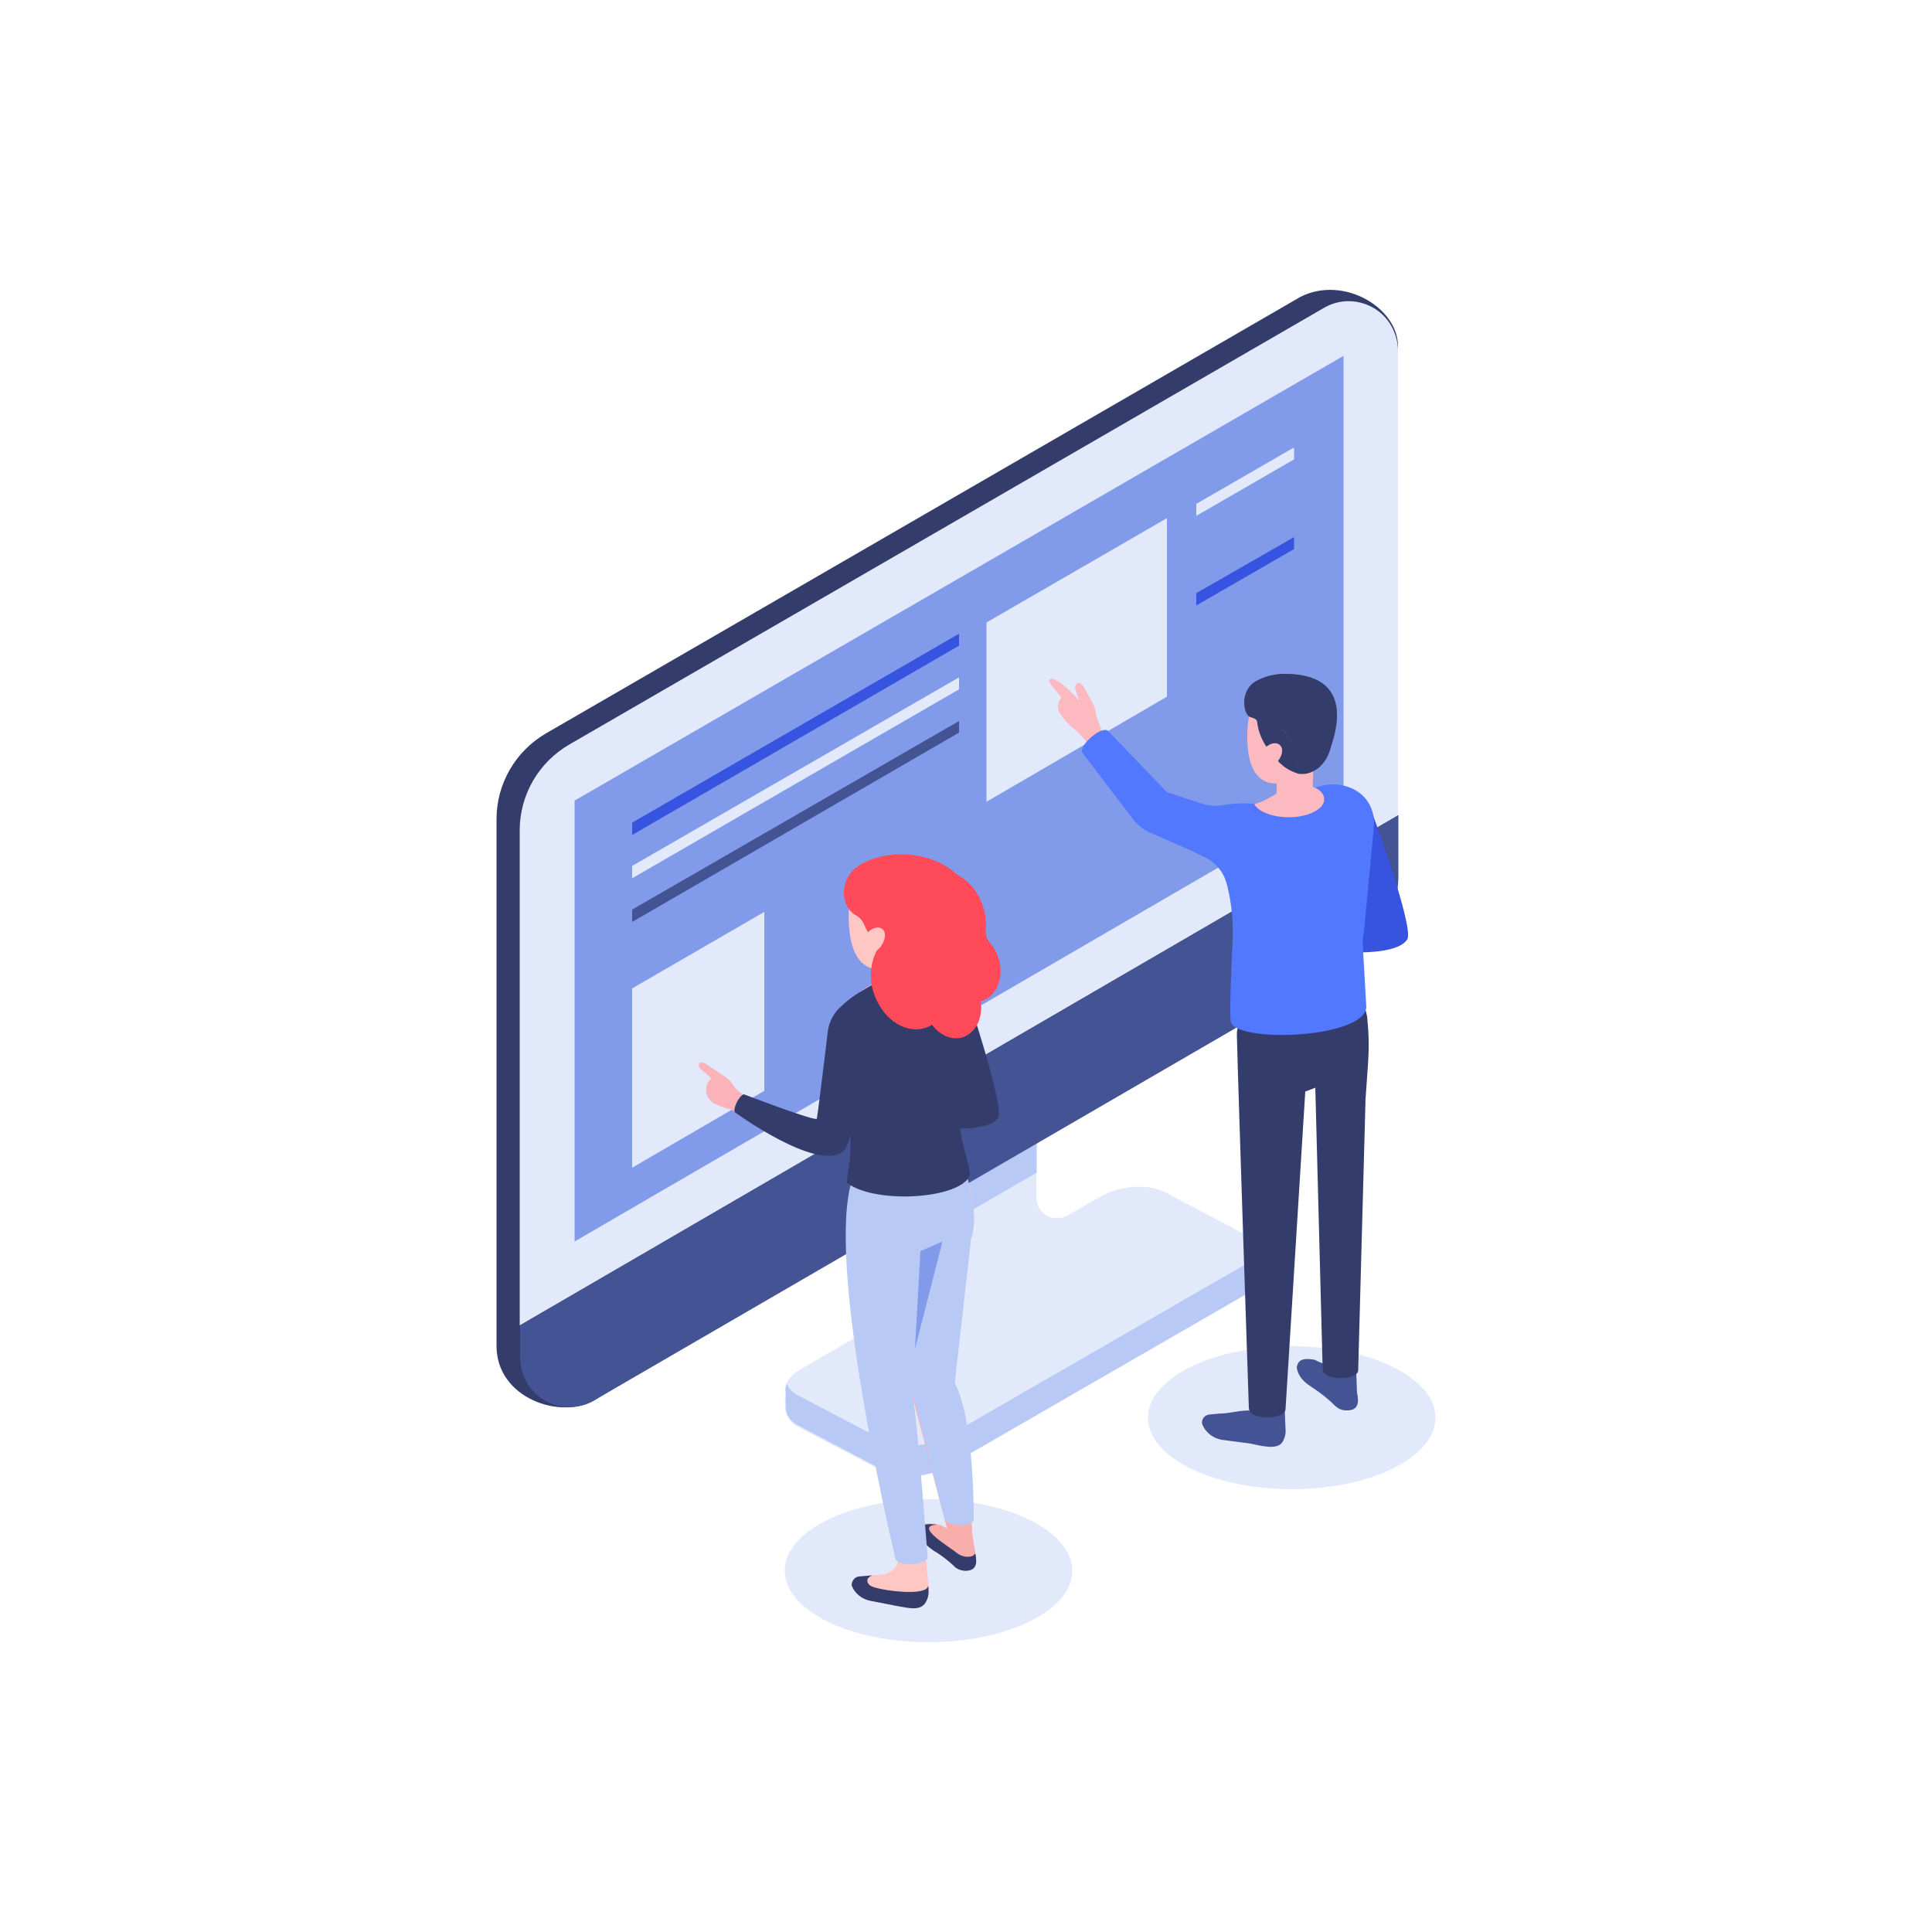 <?xml version="1.0" encoding="utf-8"?>
<!-- Generator: Adobe Illustrator 24.2.3, SVG Export Plug-In . SVG Version: 6.00 Build 0)  -->
<svg version="1.1" id="Layer_1" xmlns="http://www.w3.org/2000/svg" xmlns:xlink="http://www.w3.org/1999/xlink" x="0px" y="0px"
	 viewBox="0 0 500 500" style="enable-background:new 0 0 500 500;" xml:space="preserve">
<style type="text/css">
	.st0{fill:#E2E9FB;}
	.st1{fill:#B8C9F5;}
	.st2{fill:#81A0EA;}
	.st3{fill:#343C6B;}
	.st4{fill:#445393;}
	.st5{fill:#819BEA;}
	.st6{fill:#3754E0;}
	.st7{fill:#FCBAC0;}
	.st8{fill:#5278FF;}
	.st9{fill:#F8AFAC;}
	.st10{fill:#FEC7C4;}
	.st11{fill:#535873;}
	.st12{fill:#FBB2B8;}
	.st13{fill:#FF4A59;}
</style>
<g>
	<g id="Layer_6">
		<path class="st0" d="M203.2,360.6l0.1-0.1c-0.5-2,0.8-4.4,4-6.2l19.4-11.2c3.3-1.9,5.4-5.4,5.4-9.3v-9.3l36.1-21v6.5
			c0,2.9,2.4,5.3,5.3,5.3c0.9,0,1.9-0.2,2.7-0.7l8.6-4.9c5-2.9,12.4-3.4,16.6-1.2l22.6,11.9c1.9,1,2.8,2.4,2.7,3.9c0,0,0,5.4,0,5.4
			c0,1.8-1.5,3.8-4.2,5.3l-77.3,44.6c-4.9,2.9-12.4,3.4-16.6,1.2l-22.6-11.8C202.5,366.6,203.2,363.7,203.2,360.6z"/>
		<polygon class="st1" points="232.2,319.9 232.2,288.7 268.3,271.1 268.3,303.5 232.2,324.4 		"/>
		<path class="st2" d="M232.2,320.1v-31.2l6-2.9v44.2c0,3.8-2,7.4-5.4,9.3l-4.2,2.4c2.3-2,3.5-4.9,3.5-7.9L232.2,320.1L232.2,320.1z
			"/>
		<path class="st1" d="M203.4,360.3c-0.2-0.7-0.1-1.5,0.2-2.2c0.5,1.2,1.4,2.1,2.5,2.8l22.7,11.9c4.2,2.2,11.6,1.7,16.6-1.2
			l77.3-44.6c2.1-1.2,3.5-2.7,4-4.1c0.1,0.4,0.2,0.8,0.2,1.2c0,0,0,5.4,0,5.4c0,1.8-1.5,3.8-4.2,5.3l-77.3,44.6
			c-4.9,2.9-12.4,3.4-16.6,1.2l-22.6-11.9c-3.6-2.2-2.8-5.1-2.8-8.3L203.4,360.3z"/>
		<path class="st3" d="M361.8,89.6l-6,134.2c0,9.1-4.8,17.6-12.7,22.2L153.8,362.4c-8.6,5-25.3-0.4-25.3-14.1V212
			c0-9.2,4.9-17.6,12.8-22.2l195.3-113C347.8,71.2,361.8,79.7,361.8,89.6z"/>
		<path class="st4" d="M361.9,210.9v15.9c0,9.1-4.8,17.6-12.7,22.2L153.8,362.4c-6.1,3.6-14,1.5-17.5-4.7c-1.1-2-1.7-4.2-1.7-6.4
			V343L361.9,210.9z"/>
		<path class="st0" d="M134.5,214.9c0-9.2,4.9-17.6,12.8-22.2l195.3-113c6.1-3.6,14-1.5,17.5,4.7c1.1,2,1.7,4.2,1.7,6.4v120.1
			L134.5,343V214.9z"/>
		<polygon class="st5" points="347.7,92.1 347.7,205.7 148.7,321.3 148.7,207.2 		"/>
		<polygon class="st0" points="163.6,255.8 163.6,302.2 197.8,282.3 197.8,236 		"/>
		<polygon class="st0" points="302,134.1 255.3,161.1 255.3,207.5 302,180.3 		"/>
		<polygon class="st6" points="248.2,164 163.6,212.9 163.6,216.1 248.2,167.1 		"/>
		<polygon class="st0" points="248.2,175.3 163.6,224.1 163.6,227.3 248.2,178.4 		"/>
		<polygon class="st4" points="248.2,186.6 163.6,235.4 163.6,238.6 248.2,189.6 		"/>
		<polygon class="st0" points="334.9,115.8 334.9,118.9 309.6,133.5 309.6,130.4 		"/>
		<polygon class="st6" points="334.9,139 334.9,142.1 309.6,156.7 309.6,153.5 		"/>
		<ellipse class="st0" cx="334.3" cy="366.9" rx="37.2" ry="18.5"/>
		<path class="st7" d="M274.2,181.3c0.2-0.4,0.4-0.7,0.4-0.7c-0.4-1.1-3.5-4-3.1-4.6c1.5-1.9,7.8,5.3,7.8,5.3s-0.7-1.9-0.9-2.6
			c-0.3-0.6-0.2-1.3,0.3-1.8c0.8-0.5,1.6,0.4,1.8,0.9l2.3,4.2c0.3,0.6,0.5,1.2,0.7,1.8l0.2,1.3c0.3,1.4,1.5,3.9,1.8,4.9l-1.5,5.7
			c-1.5-2.2-3.1-4.2-4.9-6.1c-1-0.8-2-1.6-2.9-2.6c0,0-2.1-2.2-2.3-3.4C273.7,182.9,273.8,182,274.2,181.3z"/>
		<path class="st4" d="M335.6,353.8c0,0,0,2.4,2.9,4.5c0.4,0.3,1,0.7,1.6,1.1c1.9,1.3,3.7,2.7,5.3,4.3c0.8,0.8,1.8,1.3,2.9,1.3
			c1.8,0.1,3.4-0.5,3.1-3.2c0-0.2,0-0.5-0.1-0.8c0-0.1,0-0.3-0.1-0.4c0-0.1-0.2-5.2-0.2-5.3c-0.2,0.9-1.5-2.6-2.2-2.7
			c-1.2-0.1-1,2.7-1.8,2c-1.4-1.4-2.9-0.7-6.8-2.7l-0.7-0.1c-3-0.4-3.5,0.7-3.8,1.6C335.7,353.5,335.6,353.7,335.6,353.8z"/>
		<path class="st4" d="M312.8,366.1c0,0,2.7-0.3,3.7-0.3c2.2-0.1,6.9-1.4,8.4-0.4c1.7,1.2,5.4,2.1,5.5-1l2.1,0.7
			c0,0.7,0.2,4.5,0.2,4.8c0.1,1.2-0.2,2.3-0.8,3.3c-1.4,2.2-5.8,0.9-8.3,0.4l-7.5-1c-2.3-0.4-4.2-2-5-4.1
			C310.9,367.3,311.7,366.3,312.8,366.1z"/>
		<path class="st3" d="M352.6,258.4l0.9,3.3c0.2,0.8,0.4,1.6,0.4,2.5c0.4,3.9,0.4,7.8,0.1,11.7l-0.6,8.5l-1.9,70.1
			c0.2,2.8-9.2,3.1-9.2-0.3l-1.9-72.7l-2.6,1l-5.1,82.1c0,2.9-9.4,3.2-9.5-0.3c0,0-2.8-83.4-3.1-96.5c-0.2-9.2,16.5-6.7,16.5-7.2
			l-8.7-6.8L352.6,258.4z"/>
		<path class="st6" d="M329.1,244.4c0,0,30.8,5.5,35.1-1.3c1.9-3-9.5-33.9-9.5-33.9l-2.7-3.4l-7.7,2.2c-1,0.3-2.5-1.3-2.5-1.3
			c1.3,4.1,7.9,24.3,9.5,29c0.2,0.7-22.5,2.3-22.5,2.3C330.5,238.6,330.8,243.7,329.1,244.4z"/>
		<path class="st8" d="M352.7,244.9l0.9,15.7c-0.4,8-32.4,9.4-35,4.1c-0.5-1,0-13.2,0.4-21.2c0.2-4.7-0.2-9.3-1.3-13.9
			c0-0.2-0.1-0.4-0.2-0.7c-0.7-3-2.7-5.5-5.4-6.9c-3.9-2-12.2-5.5-14.8-6.7c-1.6-0.7-3-1.9-4.1-3.3l-13-17.1
			c-1.4-1.7,4.8-7.1,6.5-5.8L302,205l8.8,2.9c1.9,0.7,4,0.8,6,0.4c2.6-0.4,5.3-0.5,8-0.3c1.3-0.4,2.6-0.9,3.8-1.6c1-0.6,1.8-1,1.8-1
			l0.2-0.1l5.4-2.9l0.4-0.2c0.7,0.1,1.4,0.3,2,0.7c0.7,0.4,1.4,0.7,2.2,0.9c1.2-0.4,2.4-0.7,3.6-0.8c0.5,0,0.9,0,1.4,0
			c5.1,0.3,10.2,3.7,10,10.6l-2.6,27.4C352.7,242.3,352.6,243.6,352.7,244.9z"/>
		<path class="st7" d="M342.7,206.9c0,2.5-4.1,4.6-9.2,4.6c-4.3,0-7.9-1.5-8.9-3.4c1.3-0.4,2.6-0.9,3.8-1.6c1-0.6,1.8-1,1.8-1
			l0.2-0.1l5.4-2.9c0.8,0.1,1.6,0.3,2.4,0.5c0.8,0.2,1.5,0.5,2.2,0.9C341.9,204.6,342.7,205.7,342.7,206.9z"/>
		<path class="st7" d="M323.2,195.6c1.5,7.6,6.6,8.3,11.3,6c5.3-2.5,8.5-8.8,8.8-13.3c0.5-6.9-3.9-11.4-9.6-11.8
			C320.7,175.6,322.7,193,323.2,195.6z"/>
		<path class="st7" d="M340.1,192l-0.5,15.1c0,0.7-0.7,1.4-1.9,1.7c-2.1,0.7-5,0.4-6.5-0.7c-0.5-0.3-0.8-0.8-0.9-1.4l0.5-15.1
			L340.1,192z"/>
		<path class="st3" d="M334.1,186.2c-1.5,2.1-3.9,3.2-6.5,3.2c-0.8,0-1.5-1.9-2.4-3c-0.6-0.7-1.6-0.7-2-1c-1.7-1.5-2-7,1.8-9.1
			c3-1.7,6.6-2.3,10-1.7c0.4,0.1-2,1.2-1.7,1.5C336.4,178.3,336.7,182.8,334.1,186.2z"/>
		<path class="st3" d="M335.7,197.5l-1.1-4.5c-0.6-2.4-2.4-4.4-4.8-5.2l-4.5-1.5c0.3,3.8,1.9,6.9,5.4,10.6c1.4,1.6,3.2,2.7,5.2,3.3
			v-0.7C335.9,198.8,335.8,198.1,335.7,197.5z"/>
		<path class="st3" d="M335.1,174.5c-5.5-0.5-10,4-10,10.6c0,0.4,0,0.8,0.1,1.2l4.5,1.5c2.4,0.8,4.2,2.7,4.8,5.2l1.1,4.5
			c0.2,0.7,0.2,1.3,0.2,2v0.7c3.4,0.7,7.2-1.7,8.5-6.4C345,191.3,351.1,176,335.1,174.5z"/>
		<path class="st7" d="M327,194c-1.3,1.6-1.5,3.5-0.4,4.3s2.8,0.2,4.1-1.3c1.3-1.6,1.5-3.5,0.4-4.3C330,191.9,328.2,192.5,327,194z"
			/>
		<ellipse class="st0" cx="240.3" cy="406.5" rx="37.2" ry="18.5"/>
		<path class="st9" d="M233.9,324.3l2.1,34.4c0.1,1.9,0.4,3.8,0.9,5.6l8.2,31.3c-1-0.7-2.1-1.1-3.3-1.3c-0.4,0-0.7,0-1,0h-0.6
			c-1,0-1.8,0.6-2.1,1.6c0,0.1-0.1,0.3-0.1,0.4c0,0.1,0,2.3,2.8,4.4c0.4,0.3,0.9,0.7,1.5,1c1.6,1,3.1,2.2,4.5,3.5
			c0.7,0.8,1.7,1.2,2.8,1.3c1.6,0.1,3-1.2,3-2.8c0-0.1,0-0.3,0-0.4c0-0.2,0-0.5-0.1-0.8c0-0.1,0-0.3-0.1-0.4c-0.1-0.1,0-0.3,0-0.4
			c-0.1-0.7-0.2-1.5-0.4-2.3c-0.3-1.7-0.5-3.4-0.5-5.1c-0.4-7.4-1.6-26.1-4.7-36.5l4.4-37.4L233.9,324.3z"/>
		<path class="st10" d="M222.2,408l5.6-0.5c1.5,0,2.9-0.7,3.9-1.8c0.4-0.5,0.6-1.2,0.5-1.9c-3.1-13.4-18.4-84.4-10.8-100.6
			c8.5-18,27.1-3.7,27.1-3.7s5.6,13.2,2.8,20.9c-2.5,6.9-13.2,9.8-13.2,9.8l-1.9,31.2c1.8,11.2,3.5,45.5,4.1,48.8
			c0.3,1.5,0,3.1-0.7,4.5c-1.4,2.1-4.5,1.3-7,0.9l-7.2-1.4c-2.2-0.4-4.1-1.9-4.9-4C220.4,409.2,221.1,408.2,222.2,408z"/>
		<path class="st11" d="M238.1,395.9c0,0.1-0.1,0.3-0.1,0.4c0.1,1.1,0.6,2.2,1.3,3c-0.1-1.4-0.2-3-0.3-4.6
			C238.6,394.9,238.3,395.4,238.1,395.9z"/>
		<path class="st3" d="M238,396.3c0,0,0,2.3,2.8,4.4c0.4,0.3,0.9,0.7,1.5,1c1.6,1,3.1,2.2,4.5,3.5c0.7,0.8,1.7,1.2,2.8,1.3
			c1.7,0.1,3.3-0.5,3-3.1c0-0.2,0-0.5-0.1-0.8c0-0.1,0-0.3-0.1-0.4s0-0.3,0-0.4c-0.2,0.9-1.2,1.1-1.9,1.1c-1.1,0-2.1-0.4-2.9-1
			c-1.4-1.3-11.3-7-5.2-7.3l-0.7-0.1c-2.9-0.3-3.4,0.6-3.7,1.5C238.1,396,238,396.1,238,396.3z"/>
		<path class="st1" d="M251.3,320.6c1.1-3.1,0.9-7,0.2-10.6c-0.7-3.5-1.7-7-3-10.4c0,0-17.8-14-27.1,3.7c-1,2.1-1.6,4.3-1.9,6.6
			c-4,26.1,12.3,93.7,12.3,93.7c0.4,0.5,1,0.9,1.6,1c0.1,0.1,0.3,0.1,0.5,0.1c2.1,0.4,5.1,0,6.2-1.4c0,0-2.7-35.1-3.8-41.8l0-0.9
			c0.2,1.2,0.4,2.4,0.8,3.6l7.4,29.2c0.6,0.5,1.3,0.9,2.2,1.1l0.5,0.1c1.7,0.3,3.8,0.2,4.8-1.1c0,0,0.3-25.7-4.9-35.6L251.3,320.6z"
			/>
		<polygon class="st5" points="236.8,349.1 238.2,323.8 243.9,321.3 		"/>
		<path class="st3" d="M222.2,408l3.6-0.3c-1.4,0.4-1.9,1.7-0.5,2.7c1.6,1.1,14.9,3,14.9-0.1c0.1,0.6,0.1,1.1,0.1,1.3
			c0.1,1.1-0.2,2.2-0.8,3.2c-1.4,2.2-4.5,1.3-7,0.9l-7.2-1.4c-2.2-0.4-4.1-1.9-4.9-4C220.4,409.2,221.1,408.2,222.2,408z"/>
		<path class="st3" d="M226,289.7c0,0,28.2,5.7,32.3-0.4c1.8-2.7-8.3-32.8-8.3-32.8l-2-1.8l-7.2,1.9c-0.9,0.2-2.3-1.2-2.3-1.2
			c1.1,3.8,6.7,22.5,8.1,26.9c0.2,0.7-20.7,1.6-20.7,1.6C227.4,284.3,227.5,289.1,226,289.7z"/>
		<path class="st12" d="M238,255.6c-1.5,1.7-3.5,2.7-5.8,2.9c-1,0-1.9-0.1-2.9-0.4c-1.7-0.5-4.6-1.4-6.1-1.9c0.5-0.3,1-0.6,1.5-0.9
			l1.8-1l6.4-3.7l4,1.4c1.2,0.4,1.8,1.6,1.5,2.8C238.4,255.1,238.2,255.4,238,255.6z"/>
		<path class="st10" d="M220.3,243.7c1.9,7.8,7.1,8.3,11.9,5.8c5.4-2.8,8.5-9.4,8.7-14.1c0.2-7.2-4.4-11.7-10.4-11.9
			C217,223.1,219.6,241,220.3,243.7z"/>
		<path class="st12" d="M237.7,239.4V255c0,0.7-0.7,1.4-1.9,1.9c-2.1,0.8-5.1,0.6-6.7-0.4c-0.5-0.3-0.9-0.8-1-1.4v-15.6L237.7,239.4
			z"/>
		<path class="st12" d="M195,284.2l-3,4.9c-1.8-1.2-2.8-2-2.8-2c-1.5-0.3-2.9-0.8-4.3-1.5c-2-1-2.7-3.5-1.7-5.4
			c0.2-0.3,0.3-0.6,0.6-0.8l0.3-0.3c0,0-2.1-1.9-2.6-2.3c-0.5-0.4-0.8-1-0.6-1.4c0.4-0.8,1.3-0.4,1.9,0c1.3,0.9,5.2,3.5,5.2,3.5
			c0.5,0.4,1,0.8,1.3,1.3l0.7,1c0.8,1.1,1.9,1.9,3.2,2.4C193.2,283.4,193.8,283.7,195,284.2z"/>
		<path class="st3" d="M249.3,280.9l1-8.3l1.4-11.3c0.1-8-5.4-11.2-10.9-10.4c-1.1,0.1-2.1,0.4-3.1,0.8c-0.4,0.2-3.7-1.6-4.1-1.4
			l-0.5,0.3l-5.1,3l-1.4,0.8l-1.8,1c-0.5,0.3-1,0.6-1.5,0.9l-0.3,0.2c-2.2,1.2-4.2,2.8-6,4.6c-1.6,1.7-2.6,3.9-2.8,6.2
			c0,0-2.4,19.9-2.8,22.2c-0.1,0.9-18.9-6.3-18.9-6.3c-1.2,0.4-2.7,3.3-2.4,4.6c0,0,21.1,15.4,28,10.3c0.6-0.4,1.3-2,2-4.1
			c0.3,6.1-1.1,11-0.9,12.1c0,0.1,0,0.1,0.1,0.1c7.4,5.5,29.2,4.1,31.7-2c0.3-0.8-1.5-6.6-2-9C247.9,290.4,248.8,285.7,249.3,280.9z
			"/>
		<path class="st13" d="M220.1,226c3.5-4.8,17.1-7.8,26.5-0.6c0.4,0.4,0.9,0.8,1.4,1.1c2.6,1.5,4.6,3.7,5.8,6.5
			c1.1,2.5,1.6,5.2,1.3,7.8c-0.1,1.2,0.3,2.4,1.1,3.2c0.7,0.8,1.3,1.7,1.7,2.6c1.9,4.2,1.1,8.9-1.6,11.2c-0.7,0.6-1.6,1.1-2.5,1.3
			c0.5,3.2-0.5,6.4-2.5,8.1c-0.3,0.3-0.7,0.6-1.1,0.8c-3,1.6-6.6,0.4-9-2.8l-0.3,0.2c-4.9,2.7-11.2-0.3-14.1-6.7
			c-1.8-3.8-1.9-8.2-0.2-12.1c0.3-0.5,0.6-1.1,0.9-1.6c-1.7-1.7-3-3.7-3.9-5.8c-0.4-0.9-1-1.7-1.9-2.2c-0.2-0.1-0.3-0.2-0.5-0.3
			C218,234.6,217.4,229.6,220.1,226z"/>
		<path class="st10" d="M224.1,241.9c-1.2,1.6-1.4,3.6-0.3,4.5c1.1,0.8,3,0.1,4.2-1.5c1.2-1.7,1.4-3.7,0.3-4.5
			C227.2,239.6,225.3,240.2,224.1,241.9z"/>
	</g>
</g>
</svg>
